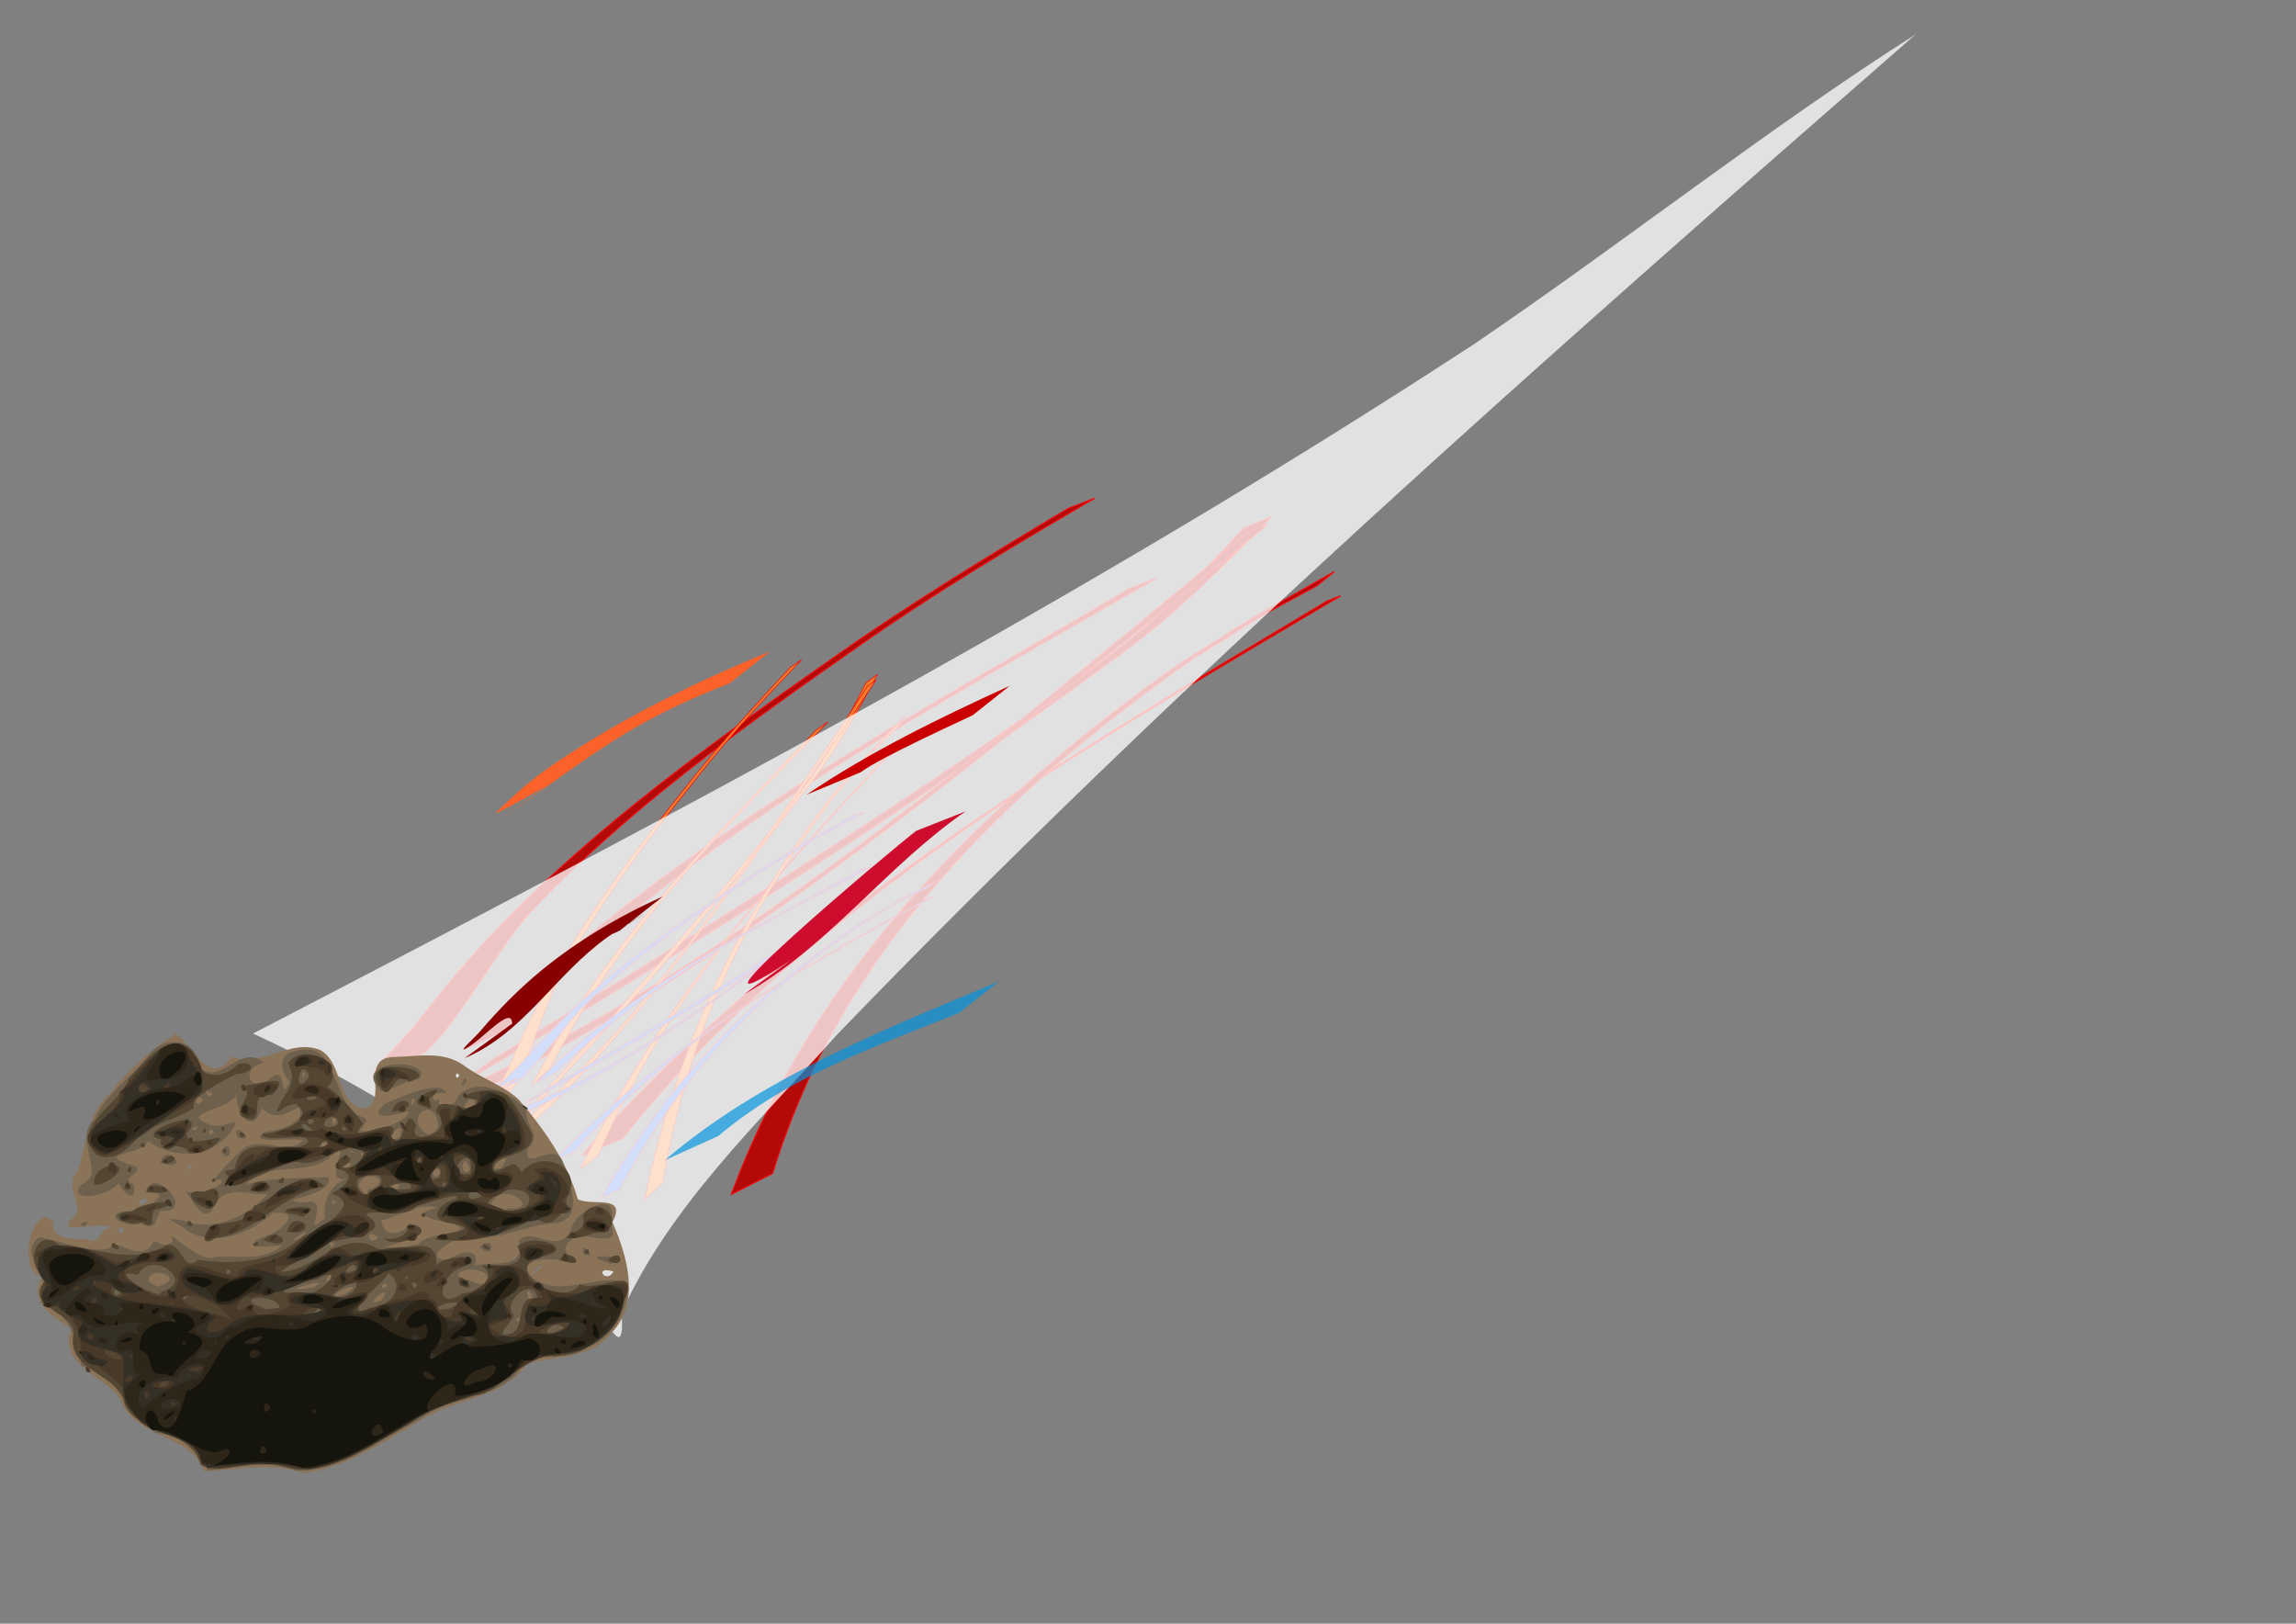 <?xml version="1.0" encoding="UTF-8" standalone="no"?>
<!-- Created with Inkscape (http://www.inkscape.org/) -->
<svg
   xmlns:dc="http://purl.org/dc/elements/1.1/"
   xmlns:cc="http://web.resource.org/cc/"
   xmlns:rdf="http://www.w3.org/1999/02/22-rdf-syntax-ns#"
   xmlns:svg="http://www.w3.org/2000/svg"
   xmlns="http://www.w3.org/2000/svg"
   xmlns:sodipodi="http://inkscape.sourceforge.net/DTD/sodipodi-0.dtd"
   xmlns:inkscape="http://www.inkscape.org/namespaces/inkscape"
   width="841.89pt"
   height="595.276pt"
   id="svg2"
   sodipodi:version="0.32"
   inkscape:version="0.43"
   version="1.0"
   sodipodi:docbase="/home/garoth/Desktop"
   sodipodi:docname="meteor2.svg">
  <rect width="100%" height="100%" fill="#808080" stroke="none"/>
  <defs
     id="defs4" />
  <sodipodi:namedview
     id="base"
     pagecolor="#ffffff"
     bordercolor="#666666"
     borderopacity="1.0"
     inkscape:pageopacity="0.0"
     inkscape:pageshadow="2"
     inkscape:zoom="1.0294392"
     inkscape:cx="526.18111"
     inkscape:cy="372.04725"
     inkscape:document-units="px"
     inkscape:current-layer="layer1"
     inkscape:window-width="1270"
     inkscape:window-height="939"
     inkscape:window-x="0"
     inkscape:window-y="26"
     showguides="true"
     inkscape:guide-bbox="true" />
  <g
     inkscape:label="MeteorBack"
     inkscape:groupmode="layer"
     id="layer1">
    <g
       id="g1344"
       inkscape:label="Layer 1"
       transform="matrix(0.882,0,0,0.882,70.408,29.799)"
       inkscape:export-filename="/home/garoth/Desktop/meteor2.png"
       inkscape:export-xdpi="9.7500286"
       inkscape:export-ydpi="9.7500286">
      <g
         transform="matrix(0.988,0,0,0.988,11.572,-62.289)"
         id="g10983">
        <g
           id="g3964"
           transform="translate(93.421,-152.496)">
          <path
             d="M 48.651,770.187 C 41.323,774.203 34.104,778.423 26.667,782.234 C 16.599,787.395 40.869,764.616 47.763,755.646 C 62.127,736.957 77.379,718.773 93.729,701.786 C 150.415,642.894 217.483,595.228 284.192,548.539 C 325.925,519.201 369.559,492.732 413.316,466.563 L 428.37,460.768 C 383.017,487.169 337.911,514.105 294.946,544.303 C 229.796,589.922 164.195,636.564 109.75,695.043 C 95.708,710.126 65.51,763.591 50.641,772.547 C 43.1,777.088 35.289,781.164 27.613,785.472 L 48.651,770.187 z "
             id="path1309"
             style="fill:#b40909;fill-opacity:1;fill-rule:nonzero;stroke:#f30909;stroke-width:0.642px;stroke-linecap:butt;stroke-linejoin:miter;stroke-opacity:1" />
          <path
             d="M 90.826,775.688 C 180.384,720.279 330.974,628.133 435.34,550.15 C 463.617,528.996 488.029,503.732 511.741,477.775 L 527.047,471.379 C 501.509,497.857 475.501,523.902 445.897,545.957 C 326.161,634.692 197.793,715.49 69.788,790.973 L 90.826,775.688 z "
             id="path1311"
             style="fill:#b40909;fill-opacity:1;fill-rule:nonzero;stroke:#f30909;stroke-width:0.642px;stroke-linecap:butt;stroke-linejoin:miter;stroke-opacity:1" />
          <path
             d="M 77.671,768.843 C 173.183,666.315 302.199,596.917 422.319,526.463 C 430.602,521.571 438.886,516.679 447.17,511.788 L 462.519,505.891 C 453.454,511.083 444.39,516.275 435.325,521.467 C 317.609,589.039 193.818,656.701 100.841,757.037 L 77.671,768.843 z "
             id="path1313"
             style="fill:#b40909;fill-opacity:1;fill-rule:nonzero;stroke:#f30909;stroke-width:0.642px;stroke-linecap:butt;stroke-linejoin:miter;stroke-opacity:1" />
          <path
             d="M 140.466,829.591 C 255.817,698.315 409.992,607.512 558.497,518.554 L 566.238,515.57 C 423.036,600.493 268.367,687.59 163.456,819.823 L 140.466,829.591 z "
             id="path1315"
             style="fill:#b40909;fill-opacity:1;fill-rule:nonzero;stroke:#f30909;stroke-width:0.642px;stroke-linecap:butt;stroke-linejoin:miter;stroke-opacity:1" />
          <path
             d="M 224.366,851.36 C 271.566,724.576 366.442,631.481 474.633,554.473 C 531.378,518.891 502.036,536.45 562.754,501.955 L 552.986,509.843 C 510.896,532.771 534.519,519.258 482.655,551.308 C 378.434,624.78 285.665,714.519 247.537,839.554 L 224.366,851.36 z "
             id="path1317"
             style="fill:#b40909;fill-opacity:1;fill-rule:nonzero;stroke:#f30909;stroke-width:0.642px;stroke-linecap:butt;stroke-linejoin:miter;stroke-opacity:1" />
          <path
             d="M 78.688,789.699 C 226.958,720.107 355.476,611.124 481.479,507.797 C 492.196,498.597 502.913,489.397 513.63,480.196 L 524.963,475.612 C 513.658,485.057 502.354,494.502 491.05,503.947 C 354.664,613.909 217.489,729.66 58.447,805.424 L 78.688,789.699 z "
             id="path1319"
             style="fill:#b40909;fill-opacity:1;fill-rule:nonzero;stroke:#f30909;stroke-width:0.642px;stroke-linecap:butt;stroke-linejoin:miter;stroke-opacity:1" />
          <path
             d="M 99.984,791.084 C 96.821,794.196 93.705,797.467 90.495,800.42 C 86.149,804.419 96.625,786.768 99.601,779.817 C 105.801,765.334 112.384,751.242 119.442,738.079 C 143.91,692.442 172.858,655.505 201.653,619.324 C 219.666,596.589 238.501,576.078 257.387,555.799 L 263.885,551.308 C 244.309,571.767 224.84,592.64 206.295,616.041 C 178.174,651.392 149.858,687.537 126.357,732.854 C 120.296,744.542 107.261,785.973 100.843,792.913 C 97.589,796.433 94.217,799.591 90.903,802.929 L 99.984,791.084 z "
             id="path2194"
             style="fill:#f57e29;fill-opacity:1;fill-rule:nonzero;stroke:#f30909;stroke-width:0.371px;stroke-linecap:butt;stroke-linejoin:miter;stroke-opacity:1" />
          <path
             d="M 118.189,795.347 C 156.845,752.41 221.846,681.004 266.894,620.573 C 279.099,604.18 289.637,584.602 299.872,564.487 L 306.478,559.531 C 295.455,580.05 284.229,600.232 271.451,617.323 C 219.768,686.086 164.36,748.699 109.108,807.192 L 118.189,795.347 z "
             id="path2196"
             style="fill:#f57e29;fill-opacity:1;fill-rule:nonzero;stroke:#f30909;stroke-width:0.371px;stroke-linecap:butt;stroke-linejoin:miter;stroke-opacity:1" />
          <path
             d="M 112.51,790.043 C 153.737,710.592 209.425,656.813 261.273,602.217 C 264.849,598.426 268.425,594.635 272,590.845 L 278.626,586.275 C 274.713,590.298 270.8,594.322 266.887,598.345 C 216.077,650.709 162.644,703.141 122.512,780.895 L 112.51,790.043 z "
             id="path2198"
             style="fill:#f57e29;fill-opacity:1;fill-rule:nonzero;stroke:#f30909;stroke-width:0.371px;stroke-linecap:butt;stroke-linejoin:miter;stroke-opacity:1" />
          <path
             d="M 139.615,837.118 C 189.405,735.389 255.953,665.024 320.053,596.088 L 323.395,593.776 C 261.583,659.585 194.822,727.078 149.539,829.549 L 139.615,837.118 z "
             id="path2200"
             style="fill:#f57e29;fill-opacity:1;fill-rule:nonzero;stroke:#f30909;stroke-width:0.371px;stroke-linecap:butt;stroke-linejoin:miter;stroke-opacity:1" />
          <path
             d="M 175.83,853.987 C 196.203,755.739 237.155,683.598 283.854,623.922 C 308.347,596.349 295.683,609.956 321.89,583.225 L 317.674,589.337 C 299.507,607.105 309.703,596.634 287.317,621.47 C 242.331,678.405 202.288,747.946 185.831,844.838 L 175.83,853.987 z "
             id="path2202"
             style="fill:#f57e29;fill-opacity:1;fill-rule:nonzero;stroke:#f30909;stroke-width:0.371px;stroke-linecap:butt;stroke-linejoin:miter;stroke-opacity:1" />
          <path
             d="M 112.95,806.205 C 176.948,752.276 232.422,667.822 286.809,587.752 C 291.435,580.623 296.061,573.493 300.687,566.364 L 305.579,562.811 C 300.699,570.13 295.82,577.45 290.94,584.769 C 232.071,669.981 172.861,759.68 104.213,818.39 L 112.95,806.205 z "
             id="path2204"
             style="fill:#f57e29;fill-opacity:1;fill-rule:nonzero;stroke:#f30909;stroke-width:0.371px;stroke-linecap:butt;stroke-linejoin:miter;stroke-opacity:1" />
          <path
             d="M 104.724,785.866 C 101.348,787.553 97.97,789.376 94.595,790.928 C 90.025,793.029 103.041,781.68 107.222,776.937 C 115.933,767.055 124.861,757.571 133.947,748.928 C 165.449,718.963 198.462,696.889 231.158,675.372 C 251.639,661.831 272.238,650.231 292.823,638.825 L 299.285,636.851 C 278.088,648.234 256.876,659.967 235.793,673.903 C 203.856,694.93 171.562,716.534 140.935,746.478 C 133.036,754.201 111.981,783.591 104.973,787.505 C 101.42,789.49 97.86,791.163 94.304,792.993 L 104.724,785.866 z "
             id="path3079"
             style="fill:#4571ee;fill-opacity:1;fill-rule:nonzero;stroke:#f30909;stroke-width:0.311px;stroke-linecap:butt;stroke-linejoin:miter;stroke-opacity:1" />
          <path
             d="M 118.622,793.546 C 161.111,769.078 232.358,728.557 284.468,691.892 C 298.591,681.942 312.138,669.097 325.571,655.759 L 332.238,653.446 C 318.057,666.913 303.792,680.068 289.024,690.428 C 229.382,732.049 168.214,767.957 108.202,800.673 L 118.622,793.546 z "
             id="path3081"
             style="fill:#4571ee;fill-opacity:1;fill-rule:nonzero;stroke:#f30909;stroke-width:0.311px;stroke-linecap:butt;stroke-linejoin:miter;stroke-opacity:1" />
          <path
             d="M 115.279,788.033 C 168.995,735.54 228.189,706.626 284.43,676.156 C 288.315,674.035 292.2,671.914 296.085,669.792 L 302.671,667.786 C 298.451,670.01 294.231,672.233 290.011,674.457 C 235.179,703.423 178.175,731.818 125.783,783.24 L 115.279,788.033 z "
             id="path3083"
             style="fill:#4571ee;fill-opacity:1;fill-rule:nonzero;stroke:#f30909;stroke-width:0.311px;stroke-linecap:butt;stroke-linejoin:miter;stroke-opacity:1" />
          <path
             d="M 125.805,831.411 C 192.12,763.485 264.379,724.149 334.27,685.351 L 337.594,684.333 C 270.364,721.224 198.647,758.256 135.851,827.838 L 125.805,831.411 z "
             id="path3085"
             style="fill:#4571ee;fill-opacity:1;fill-rule:nonzero;stroke:#f30909;stroke-width:0.311px;stroke-linecap:butt;stroke-linejoin:miter;stroke-opacity:1" />
          <path
             d="M 151.359,853.268 C 192.627,781.064 244.293,734.239 297.571,698.559 C 324.584,682.767 310.779,690.423 338.991,675.7 L 334,679.49 C 314.633,689.098 325.627,683.314 301.029,697.46 C 249.844,731.399 199.574,776.402 161.862,848.475 L 151.359,853.268 z "
             id="path3087"
             style="fill:#4571ee;fill-opacity:1;fill-rule:nonzero;stroke:#f30909;stroke-width:0.311px;stroke-linecap:butt;stroke-linejoin:miter;stroke-opacity:1" />
          <path
             d="M 111.606,800.813 C 177.667,773.762 244.341,720.738 309.028,670.894 C 314.61,666.404 320.191,661.915 325.773,657.425 L 330.68,655.804 C 324.843,660.382 319.006,664.96 313.168,669.539 C 243.514,722.348 172.46,778.595 101.383,808.289 L 111.606,800.813 z "
             id="path3089"
             style="fill:#4571ee;fill-opacity:1;fill-rule:nonzero;stroke:#f30909;stroke-width:0.311px;stroke-linecap:butt;stroke-linejoin:miter;stroke-opacity:1" />
        </g>
        <path
           style="fill:#ffffff;fill-opacity:0.763;fill-rule:evenodd;stroke:none;stroke-width:1px;stroke-linecap:butt;stroke-linejoin:miter;stroke-opacity:1"
           d="M 49.458,608.612 C 282.268,487.744 515.033,365.362 734.777,221.69 C 817.939,165.212 898.634,101.363 982.296,48.084 C 774.964,229.09 567.942,411.265 376.799,609.551 C 333.363,658.384 283.587,704.789 256.225,765.1 C 259.285,808.889 235.441,735.148 217.412,725.888 C 172.801,672.417 111.675,637.598 49.458,608.612 z "
           id="path4857" />
        <path
           style="fill:#890000;fill-opacity:1;fill-rule:nonzero;stroke:none;stroke-width:1px;stroke-linecap:butt;stroke-linejoin:miter;stroke-opacity:1"
           id="path6608"
           d="M 194.85,603.042 C 194.627,592.065 177.43,612.914 168.422,617.266 C 164.528,619.148 174.022,610.672 176.831,607.382 C 187.31,595.113 198.609,583.602 211.089,573.345 C 231.485,556.582 255.348,542.39 279.304,531.774 L 255.151,550.92 C 241.923,556.856 249.761,553.63 267.166,542.749 C 273.514,538.78 254.229,550.33 248.141,554.688 C 218.724,575.743 201.552,608.26 168.173,622.424 L 194.85,603.042 z " />
        <path
           style="fill:#ce0d2e;fill-opacity:1;fill-rule:nonzero;stroke:none;stroke-width:1px;stroke-linecap:butt;stroke-linejoin:miter;stroke-opacity:1"
           id="path6610"
           d="M 351.468,567.322 C 272.136,619.445 410.926,502.685 421.583,494.887 L 449.312,483.944 C 404.282,514.983 372.256,560.147 324.791,586.704 L 351.468,567.322 z " />
        <path
           style="fill:#ca0000;fill-opacity:1;fill-rule:nonzero;stroke:none;stroke-width:1px;stroke-linecap:butt;stroke-linejoin:miter;stroke-opacity:1"
           id="path6612"
           d="M 360.001,474.621 C 395.676,450.445 434.866,431.429 474.021,413.54 L 453.218,430.069 C 404.59,452.579 394.825,458.832 390.445,462.01 L 360.001,474.621 z " />
        <path
           style="fill:#0094de;fill-opacity:0.688;fill-rule:nonzero;stroke:none;stroke-width:1px;stroke-linecap:butt;stroke-linejoin:miter;stroke-opacity:1"
           id="path6614"
           d="M 280.548,679.636 C 333.832,633.831 403.424,606.319 468.001,579.365 L 445.483,597.091 C 386.968,620.118 347.176,635.229 310.532,666.071 L 280.548,679.636 z " />
        <path
           style="fill:#fa6229;fill-opacity:1;fill-rule:nonzero;stroke:none;stroke-width:1px;stroke-linecap:butt;stroke-linejoin:miter;stroke-opacity:1"
           id="path6616"
           d="M 214.084,469.78 C 204.923,474.788 195.97,480.195 186.603,484.805 C 183.382,486.39 191.361,479.418 193.957,476.94 C 203.612,467.725 214.469,459.785 225.636,452.52 C 261.617,429.112 300.069,410.398 339.695,394.177 L 316.858,412.137 C 260.382,434.236 242.609,450.401 187.407,489.161 L 214.084,469.78 z " />
      </g>
    </g>
    <g
       id="g1615"
       transform="matrix(0.897,0,0,0.897,-158.847,342.869)"
       inkscape:export-filename="/home/garoth/Desktop/meteor2.png"
       inkscape:export-xdpi="9.7500286"
       inkscape:export-ydpi="9.7500286">
      <path
         style="fill:#8b7358"
         d="M 288.506,419.623 C 280.511,398.678 249.761,401.535 242.423,379.8 C 233.972,367.362 208.344,361.726 216.134,341.458 C 206.204,336.3 191.888,326.52 200.031,313.651 C 185.212,310.437 195.289,271.335 206.356,283.795 C 203.001,293.13 219.918,293.699 223.872,292.65 C 232.966,297.975 230.112,285.636 238.582,287.162 C 232.832,282.008 205.601,292.408 216.936,281.295 C 224.409,276.736 211.104,264.107 219.325,256.269 C 224.307,240.737 224.383,224.878 237.534,212.963 C 247.469,200.479 259.372,189.451 273.069,181.206 C 282.321,187.503 291.439,211.208 303.298,193.58 C 319.584,199.999 335.102,183.414 351.443,189.911 C 364.449,196.578 360.47,221.087 376.124,221.843 C 389.154,217.341 372.425,194.136 392.15,193.733 C 404.781,193.526 418.568,190.23 429.878,198.343 C 439.357,205.497 451.481,209.083 459.917,217.079 C 473.582,232.962 486.257,250.971 491.965,271.202 C 499.074,275.429 519.341,268.046 510.887,283.792 C 518.969,302.252 526.385,327.415 510.531,343.968 C 499.177,358.546 480.188,356.642 464.219,360.85 C 450.807,381.139 423.334,379.363 404.942,392.746 C 385.162,404.063 365.532,417.737 342.337,420.566 C 324.915,414.288 306.385,418.844 288.506,419.623 z M 511.476,310.734 C 500.186,307.013 507.307,318.03 511.476,310.734 z M 470.615,309.717 C 478.565,300.984 459.833,317.038 470.615,309.717 z M 458.476,303.318 C 455.98,300.832 456.062,308.138 458.476,303.318 z M 244.476,287.818 C 239.433,282.765 242.49,293.792 244.476,287.818 z M 256.726,272.891 C 257.73,266.337 247.438,278.124 256.726,272.891 z M 281.476,253.877 C 279.068,249.996 278.857,257.823 281.476,253.877 z M 427.476,203.877 C 425.068,199.996 424.857,207.823 427.476,203.877 z "
         id="path1587" />
      <path
         style="fill:#6d604d"
         d="M 290.774,419.152 C 283.607,408.099 275.67,399.534 262.01,398.672 C 245.806,389.489 241.547,365.586 221.476,362.182 C 219.966,347.468 212.49,330.416 198.934,327.782 C 208.104,314.313 184.953,301.045 198.756,291.944 C 211.099,294.442 227.161,300.764 237.013,298.055 C 239.694,290.643 252.757,306.688 259.772,296.061 C 262.331,290.349 264.389,300.434 271.513,294.024 C 264.983,283.801 285.706,307.063 294.139,302.74 C 305.063,301.742 322.241,305.531 330.7,296.363 C 322.992,297.305 305.125,298.61 321.929,291.338 C 330.597,288.852 342.809,277.433 325.721,278.679 C 312.938,290.839 292.024,298.115 277.281,287.039 C 269.89,281.835 264.377,280.876 276.89,282.924 C 294.554,289.639 312.715,279.624 322.853,268.615 C 310.676,268.934 298.775,262.14 292.299,277.632 C 286.656,283.832 280.92,269.273 277.441,266.209 C 282.589,270.789 302.881,263.18 296.846,260.269 C 287.269,265.711 304.885,248.099 308.595,244.664 C 318.15,235.706 333.723,248.378 342.32,239.187 C 337.426,237.192 310.941,242.092 321.338,234.565 C 328.156,234.017 344.796,229.924 339.921,221.123 C 332.082,225.186 326.905,228.447 319.968,221.757 C 313.669,238.357 304.957,221.821 306.032,213.688 C 304.242,222.557 273.28,223.907 291.05,230.491 C 298.212,234.27 311.637,223.096 302.245,235.271 C 291.572,249.251 270.052,249.333 257.891,239.548 C 254.945,247.127 229.409,245.954 246.888,252.123 C 261.179,255.272 240.265,259.177 249.958,263.37 C 252.567,278.393 236.578,259.816 242.992,259.842 C 241.106,269.434 212.258,274.189 221.23,263.33 C 235.993,257.945 216.383,238.629 228.405,227.966 C 234.652,214.327 247.429,205.873 256.715,194.581 C 265.721,181.157 284.194,182.734 286.199,199.764 C 296.932,209.774 309.105,185.521 320.688,197.024 C 307.846,199.286 312.692,214.449 323.904,205.958 C 334.756,195.986 328.507,220.73 334.982,207.256 C 331.32,203.73 326.849,192.212 338.238,190.498 C 361.004,184.02 357.888,215.376 371.081,225.146 C 379.063,227.767 377.536,227.658 373.236,233.849 C 379.728,236.233 402.786,227.426 399.316,223.306 C 392.89,225.309 376.486,229.442 386.582,219.347 C 395.808,215.352 417.752,205.619 420.358,213.436 C 402.397,211.934 422.996,228.181 426.719,215.094 C 437.182,203.513 456.496,213.891 463.74,222.47 C 463.182,231.965 473.189,235.743 464.805,243.688 C 461.556,258.315 480.293,237.354 484.212,252.186 C 487.548,262.293 496.081,282.06 479.693,284.42 C 464.794,284.832 452.302,292.83 436.901,292.174 C 428.543,288.567 404.402,303.857 420.81,304.279 C 425.992,301.328 438.862,295.544 435.908,307.279 C 446.461,305.16 463.869,309.739 459.793,293.654 C 467.796,285.877 481.659,302.74 488.395,287.616 C 491.308,276.175 515.316,265.537 509.951,284.14 C 516.759,303.269 489.925,281.977 485.043,298.313 C 486.691,304.607 497.721,305.034 484.827,305.422 C 477.554,301.968 455.607,304.414 467.779,314.419 C 483.644,325.678 506.351,310.269 519.347,317.386 C 519.369,331.211 511.118,347.351 497.362,351.869 C 486.169,361.779 466.076,350.959 458.38,366.661 C 444.034,380.856 421.203,378.617 405.844,391.312 C 384.181,402.034 363.97,419.548 338.532,419.271 C 323.178,413.004 306.547,417.533 290.774,419.152 z M 460.476,336.318 C 457.98,333.832 458.062,341.138 460.476,336.318 z M 385.388,326.127 C 392.769,314.123 371.368,332.498 385.388,326.127 z M 467.506,323.933 C 462.038,315.352 465.162,331.033 467.506,323.933 z M 365.103,322.96 C 377.72,315.24 358.144,321.101 360.13,324.154 L 362.034,323.8 L 365.103,322.96 L 365.103,322.96 z M 348.226,319.182 C 360.311,312.203 324.703,323.225 344.93,319.644 C 346.029,319.49 347.127,319.336 348.226,319.182 z M 262.976,318.877 C 280.267,314.156 257.615,306.204 257.943,315.968 L 259.793,317.349 L 262.976,318.877 L 262.976,318.877 z M 388.017,318.811 C 387.446,313.147 382.308,322.592 388.017,318.811 z M 443.906,315.848 C 442.638,304.607 414.701,311.317 433.025,315.541 C 436.93,317.089 439.799,318.874 443.906,315.848 z M 358.345,314.535 C 358.748,307.642 350.756,319.919 358.345,314.535 z M 405.442,295.723 C 408.837,288.844 440.191,290.406 422.571,284.089 C 415.608,283.494 398.957,279.15 415.307,276.039 C 405.526,272.086 392.183,282.308 384.964,282.59 C 385.966,294.889 399.668,288.454 400.308,284.442 C 421.609,288.981 382.581,298.14 387.319,297.436 C 393.405,297.714 399.486,296.919 405.442,295.723 z M 359.476,295.877 C 356.437,291.791 355.825,300.379 359.476,295.877 z M 341.389,292.127 C 350.978,283.523 328.539,297.888 341.389,292.127 z M 383.231,292.127 C 375.708,285.595 377.358,298.43 383.231,292.127 z M 354.226,281.519 C 352.771,272.191 357.888,261.505 367.768,259.764 C 349.071,264.98 372.531,234.733 356.99,248.436 C 343.879,259.306 323.302,249.706 311.338,263.139 C 325.429,259.319 344.172,259.818 356.043,259.15 C 359.886,270.328 321.885,271.612 343.122,273.097 C 359.036,268.696 340.007,294.609 354.226,281.519 L 354.226,281.519 z M 380.226,278.188 C 373.84,276.267 376.759,280.042 380.226,278.188 L 380.226,278.188 z M 453.557,276.28 C 473.945,277.577 451.479,260.82 445.642,272.394 C 442.658,275.658 452.108,279.647 453.557,276.28 z M 365.476,273.877 C 363.068,269.996 362.857,277.823 365.476,273.877 z M 359.976,272.877 C 358.347,269.306 356.719,276.385 359.976,272.877 z M 377.695,266.22 C 393.729,260.395 373.449,253.756 372.796,264.115 C 373.017,265.59 377.768,271.933 377.695,266.22 z M 393.894,266.27 C 398.638,257.733 382.386,268.257 393.894,266.27 z M 417.288,256.616 C 411.624,248.951 411.913,264.563 417.288,256.616 z M 433.287,255.18 C 429.185,241.833 426.63,261.695 433.287,255.18 z M 450.254,254.321 C 460.084,240.283 438.164,257.239 450.254,254.321 L 450.254,254.321 z M 368.476,252.308 C 363.204,246.564 362.974,259.052 368.476,252.308 z M 376.976,246.877 C 373.499,242.908 372.364,250.52 376.976,246.877 z M 369.664,245.194 C 363.674,243.489 371.043,247.276 369.664,245.194 z M 355.726,241.377 C 351.099,237.045 350.958,247.234 355.726,241.377 z M 394.912,237.548 C 399.212,223.327 383.088,243.302 394.912,237.548 z M 415.755,230.299 C 413.726,214.689 397.487,226.168 408.476,234.802 C 410.645,237.992 416.777,233.354 415.755,230.299 z M 293.476,234.936 C 291.753,229.568 288.893,239.333 293.476,234.936 z M 283.889,233.273 C 287.243,228.59 277.344,235.269 283.889,233.273 z M 360.476,228.318 C 356.669,223.115 358.475,235.059 360.476,228.318 z M 435.982,219.871 C 435.714,209.534 423.381,227.411 435.982,219.871 z M 403.322,217.429 C 400.884,212.377 400.069,225.017 403.322,217.429 z M 287.826,217.409 C 284.437,211.132 281.289,223.739 287.826,217.409 z M 292.976,213.877 C 286.42,208.981 290.376,218.428 292.976,213.877 z M 343.476,203.377 C 341.339,198.693 341.707,208.061 343.476,203.377 z M 507.511,305.42 C 488.358,299.823 529.702,302.891 509.493,306.455 C 508.833,306.11 508.172,305.765 507.511,305.42 z M 495.143,301.211 C 493.143,292.293 504.061,305.114 495.143,301.211 z M 438.476,297.377 C 447.171,289.378 447.171,305.376 438.476,297.377 z M 220.976,284.877 C 227.532,279.981 223.577,289.428 220.976,284.877 z M 253.976,284.413 C 246.296,287.697 231.218,279.323 246.431,277.648 C 254.106,279.371 275.017,266.155 256.184,267.771 C 260.608,251.178 285.199,279.539 264.536,277.498 C 261.56,282.497 262.371,289.207 253.976,284.413 z M 264.586,251.51 C 267.125,239.566 280.755,255.09 267.601,252.33 L 264.586,251.51 L 264.586,251.51 z M 297.476,245.377 C 303.782,235.416 304.254,254.789 297.476,245.377 z M 306.676,237.677 C 302.37,226.757 318.624,241.326 306.676,237.677 L 306.676,237.677 z M 414.476,217.877 C 416.884,213.996 417.096,221.823 414.476,217.877 z M 384.476,212.003 C 366.673,194.01 415.179,194.334 405.322,205.9 C 398.867,205.537 386.981,214.36 384.476,212.003 z M 428.492,209.342 C 431.209,201.125 433.051,208.556 428.492,209.342 z "
         id="path1585" />
      <path
         style="fill:#534733"
         d="M 286.399,415.954 C 281.455,396.061 253.545,400.41 245.019,383.184 C 242.918,365.86 212.626,365.826 217.243,344.318 C 218.069,332.652 188.256,330.146 202.534,314.657 C 189.361,307.787 196.851,284.492 210.451,297.103 C 229.587,296.87 250.268,308.06 268.056,296.163 C 277.299,295.225 276.499,312.06 285.062,304.237 C 304.408,307.246 327.164,305.653 341.978,291.652 C 351.616,287.647 375.8,273.752 357.661,268.198 C 367.114,263.717 371.698,256.849 360.441,254.384 C 360.328,244.045 375.627,247.963 363.026,253.958 C 373.651,256.191 382.351,239.992 366.092,243.203 C 356.018,246.488 348.745,254.055 338.253,250.648 C 327.313,252.479 304.571,267.998 300.387,261.553 C 304.776,257.144 293.549,256.511 304.885,254.916 C 308.899,233.114 331.385,248.538 344.363,240.949 C 348.88,233.147 322.113,241.612 319.679,235.918 C 327.712,235.311 350.821,228.588 338.464,219.449 C 331.54,218.897 323.83,230.396 330.675,217.387 C 335.952,209.824 338.204,205.035 334.074,196.974 C 345.405,183.712 366.171,201.452 355.484,210.067 C 362.8,214.336 373.553,228.033 375.115,230.195 C 360.874,245.334 402.416,219.798 388.791,239.236 C 399.925,245.185 396.315,217.289 403.991,231.11 C 397.394,243.472 427.135,235.361 414.689,223.675 C 416.832,211.655 436.149,229.84 437.333,217.077 C 418.31,215.483 449.425,206.953 454.782,216.119 C 460.068,223.14 463.263,228.955 467.23,235.93 C 467.429,250.343 443.848,245.326 446.206,256.063 C 455.083,254.565 456.659,247.936 461.329,256.596 C 471.164,244.117 493.816,252.164 487.273,268.538 C 481.258,275.848 494.764,277.85 482.82,279.248 C 477.121,285.693 475.062,285.176 469.138,281.632 C 453.376,289.492 437.337,295.487 419.622,293.554 C 401.695,289.778 446.416,289.687 423.77,284.489 C 409.843,283.247 415.446,273.354 425.566,271.333 C 429.783,265.871 408.764,274.401 404.236,274.819 C 398.205,283.101 378.308,275.731 376.804,279.894 C 392.815,289.995 363.384,293.114 355.395,294.641 C 349.178,302.784 335.987,305.076 330.389,310.793 C 348.175,310.567 360.989,289.172 379.888,296.541 C 390.463,305.295 415.909,285.844 414.831,307.237 C 419.895,301.529 445.407,300.368 428.763,308.501 C 416.508,311.662 413.106,333.785 429.278,322.387 C 436.878,323.075 449.434,313.318 439.373,307.336 C 449.187,307.857 465.947,308.563 459.041,297.074 C 466.63,288.853 493.588,298.252 472.162,302.635 C 448.709,308.575 484.469,332.009 493.09,317.449 C 502.018,322.839 527.578,305.442 516.831,326.347 C 515.07,345.277 493.098,358.101 475.512,356.745 C 459.129,355.801 452.252,376.9 435.206,378.361 C 421.523,382.651 407.448,386.932 396.128,396.055 C 375.609,407.034 353.059,424.994 328.467,416.022 C 314.643,410.186 299.906,423.105 286.399,415.954 z M 455.838,344.377 C 464.486,340.789 457.027,322.952 469.988,325.655 C 468.697,311.7 449.659,327.502 457.227,334.561 C 456.393,337.688 444.949,348.117 455.838,344.377 z M 484.294,341.489 C 478.382,335.011 468.962,348.784 481.903,342.676 C 482.7,342.28 483.497,341.884 484.294,341.489 z M 298.456,332.353 L 296.866,331.98 L 298.456,332.353 L 298.456,332.353 z M 351.035,332.348 C 354.279,326.349 342.706,337.666 351.035,332.348 z M 379.208,330.372 C 389.078,330.814 399.227,318.484 388.589,311.425 C 385.982,318.175 368.406,327.778 373.259,332.615 C 375.323,332.097 377.273,331.236 379.208,330.372 z M 329.433,330.576 C 329.174,322.637 302.783,323.808 319.477,330.241 C 322.426,332.021 326.165,330.357 329.433,330.576 z M 422.24,330.95 C 435.045,324.715 412.527,328.296 416.435,331.327 C 418.379,331.39 420.313,331.169 422.24,330.95 z M 264.901,321.712 C 285.003,316.34 259.465,297.999 252.276,312.604 C 232.347,307.432 265.594,328.186 264.901,321.712 z M 279.906,323.764 C 273.177,319.236 276.372,329.376 279.906,323.764 z M 369.462,321.79 C 379.945,307.154 343.301,329.968 365.389,324.026 C 366.747,323.281 368.104,322.535 369.462,321.79 z M 242.476,322.846 C 238.992,316.2 237.383,326.712 242.476,322.846 z M 339.483,321.874 C 349.419,328.109 368.763,304.748 349.39,315.075 C 342.225,315.533 319.996,323.992 339.483,321.874 L 339.483,321.874 z M 404.476,317.818 C 399.433,312.765 402.49,323.792 404.476,317.818 z M 399.476,313.818 C 397.599,311.502 397.39,317.506 399.476,313.818 z M 302.976,310.877 C 300.552,306.805 298.597,314.598 302.976,310.877 z M 371.226,309.6 C 371.224,301.688 358.856,315.664 371.226,309.6 L 371.226,309.6 z M 453.562,277.274 C 464.83,281.221 471.902,266.814 457.875,266.089 C 450.699,264.187 431.027,278.223 453.562,277.274 z M 439.726,269.377 C 431.032,261.911 429.287,275.649 439.726,269.377 z M 378.476,267.029 C 389.977,263.43 384.869,253.658 375,259.326 C 366.625,260.537 375.907,272.989 378.476,267.029 z M 400.452,265.838 C 406.194,258.207 376.151,265.56 396.189,265.972 C 397.61,265.927 399.031,265.883 400.452,265.838 z M 420.247,263.065 C 417.578,258.99 417.475,268.103 420.247,263.065 L 420.247,263.065 z M 416.809,259.298 C 419.694,245.355 404.574,264.682 416.809,259.298 z M 433.465,257.39 C 436.81,236.362 415.495,260.148 433.465,257.39 z M 406.476,249.877 C 404.068,245.996 403.857,253.823 406.476,249.877 z M 355.875,242.575 C 356.31,233.702 345.176,247.501 355.875,242.575 z M 347.476,233.992 C 340.5,225.512 338.741,234.418 347.476,233.992 z M 365.976,232.877 C 361.56,228.785 364.333,236.789 365.976,232.877 L 365.976,232.877 z M 361.441,229.943 C 359.504,219.766 345.756,235.358 360.177,231.259 C 360.599,230.82 361.02,230.382 361.441,229.943 z M 348.476,228.877 C 343.603,223.945 343.603,233.81 348.476,228.877 z M 350.111,216.096 C 342.428,211.367 341.988,220.335 350.111,216.096 z M 345.688,204.127 C 340.269,191.027 336.058,218.588 345.688,204.127 L 345.688,204.127 z M 427.337,317.948 C 425.324,306.584 440.974,324.809 427.337,317.948 L 427.337,317.948 z M 482.127,304.409 C 486.354,295.94 498.336,309.224 485.266,305.308 L 482.127,304.409 L 482.127,304.409 z M 508.476,304.486 C 516.71,296.2 518.095,310.76 508.476,304.486 z M 495.476,299.877 C 498.843,295.687 498.843,304.068 495.476,299.877 z M 237.98,297.504 C 236.87,290.591 247.078,301.869 237.98,297.504 z M 441.043,297.98 C 437.881,291.564 449.488,301.697 441.043,297.98 z M 314.976,295.877 C 320.082,291.544 317.039,299.632 314.976,295.877 L 314.976,295.877 z M 288.527,293.438 C 288.945,278.786 313.153,289.211 315.374,274.919 C 327.678,271.558 341.634,251.432 353.933,264.416 C 331.344,267.276 317.36,289.618 294.721,292.452 C 292.954,293.251 290.323,295.471 288.527,293.438 z M 320.686,293.749 C 328.141,284.745 338.633,298.38 324.094,294.713 L 320.686,293.749 L 320.686,293.749 z M 386.742,292.627 C 394.559,294.377 401.094,288.37 399.965,284.995 C 419.586,287.89 391.81,299.359 386.742,292.627 z M 485.799,292.277 C 492.055,288.069 496.549,287.101 494.818,280.396 C 502.193,266.686 518.803,284.174 506.243,288.872 C 499.343,289.161 492.755,293.849 485.799,292.277 z M 333.476,288.988 C 335.363,277.322 351.4,286.269 339.192,289.415 L 336.641,289.435 L 333.476,288.988 L 333.476,288.988 z M 278.935,284.811 C 280.048,279.155 284.713,289.468 278.935,284.811 z M 254.476,283.745 C 245.714,286.943 233.25,278.318 249.213,277.874 C 254.137,272.406 282.477,270.469 263.476,276.633 C 256.426,276.381 264.348,289.943 254.476,283.745 z M 338.956,279.844 C 317.433,276.915 358.455,271.708 343.108,280.001 C 341.69,281.837 340.331,280.284 338.956,279.844 z M 406.476,279.877 C 409.843,275.687 409.843,284.068 406.476,279.877 z M 288.999,275.915 C 281.045,273.601 276.457,264.917 288.689,267.317 C 300.867,259.643 295.984,280.144 288.999,275.915 z M 313.476,266.475 C 316.248,255.73 331.838,265.634 319.343,267.36 L 316.716,267.165 L 313.476,266.475 L 313.476,266.475 z M 257.116,267.184 C 258.425,258.876 276.489,268.387 262.809,267.75 C 260.863,267.993 259,267.501 257.116,267.184 z M 244.856,265.425 C 245.589,256.305 251.935,269.129 244.856,265.425 z M 228.476,263.107 C 226.619,250.573 253.083,249.195 236.918,260.742 C 234.263,261.765 231.522,264.385 228.476,263.107 z M 328.694,261.723 C 333.849,255.255 331.932,265.761 328.694,261.723 L 328.694,261.723 z M 292.476,261.436 C 294.89,256.617 294.972,263.923 292.476,261.436 z M 246.476,255.461 C 249.604,249.668 249.307,259.848 246.476,255.461 z M 265.019,250.947 C 273.363,242.447 275.67,254.04 265.019,250.947 z M 229.854,247.192 C 214.682,231.944 242.816,219.34 247.426,205.521 C 255.682,196.773 270.074,177.623 282.102,190.858 C 284.269,205.668 297.387,207.002 307.066,197.559 C 317.179,195.412 315.431,203.238 305.97,203.004 C 298.42,206.607 278.803,216.95 283.007,221.322 C 273.839,227.939 257.49,230.155 248.977,241.18 C 244.174,246.268 236.901,250.533 229.854,247.192 z M 280.227,246.188 C 276.576,238.642 261.83,245.711 264.891,238.641 C 247.3,235.358 293.776,218.914 278.57,235.55 C 280.611,246.884 306.974,230.141 292.879,242.705 C 289.166,245.013 284.698,246.957 280.227,246.188 z M 298.476,244.877 C 300.884,240.996 301.096,248.823 298.476,244.877 z M 253.476,241.877 C 256.843,237.687 256.843,246.068 253.476,241.877 z M 308.116,237.184 C 305.766,231.34 315.048,238.373 308.116,237.184 z M 287.476,234.436 C 289.89,229.617 289.972,236.923 287.476,234.436 z M 297.476,232.877 C 299.884,228.996 300.096,236.823 297.476,232.877 z M 311.976,227.445 C 299.328,224.817 320.651,211.552 307.183,209.75 C 314.397,210.176 339.045,200.167 325.164,214.715 C 310.929,211.164 322.824,230.214 311.976,227.445 z M 390.855,223.682 C 393.068,212.656 407.842,219.851 394.212,222.949 L 390.855,223.682 L 390.855,223.682 z M 463.143,222.211 C 457.78,216.694 468.808,223.265 463.143,222.211 z M 408.926,220.796 C 392.819,218.134 427.597,204.387 410.476,216.826 C 412.186,218.545 413.609,224.386 408.926,220.796 z M 384.927,211.035 C 368.865,191.161 422.263,200.739 399.962,207.356 C 390.773,199.891 391.058,218.619 384.927,211.035 z "
         id="path1583" />
      <path
         style="fill:#493929"
         d="M 287.303,416.014 C 285.446,393.951 250.423,405.17 247.956,381.282 C 243.869,368.02 222.187,360.038 220.818,351.545 C 221.812,339.386 211.35,327.911 200.511,328.002 C 201.967,318.609 203.153,307.209 196.169,301.646 C 208.776,290.548 228.691,299.631 240.532,306.074 C 250.056,305.451 270.181,291.183 272.813,303.205 C 265.08,307.472 240.437,303.274 245.539,314.504 C 255.325,319.71 266.76,332.622 274.216,316.818 C 274.042,297.606 296.646,313.828 306.829,313.555 C 307.311,304.024 327.407,308.469 334.381,299.023 C 345.641,292.633 355.009,280.189 368.75,280.059 C 382.839,278.804 380.647,296.334 367.907,291.113 C 352.905,291.205 341.747,309.785 327.143,307.396 C 326.282,319.613 351.743,308.696 355.604,300.61 C 364.813,291.086 366.695,307.699 375.306,300.062 C 386.239,298.664 405.158,294.601 411.9,301.453 C 409.551,309.92 392.905,305.684 395.235,311.599 C 386.589,303.614 381.385,319.365 370.798,316.334 C 364.142,319.574 352.981,318.524 363.838,311.063 C 374.029,315.886 375.164,299.536 364.924,307.725 C 346.736,314.924 328.329,323.513 309.36,324.913 C 300.82,336.033 311.125,330.231 315.162,329.327 C 312.495,339.053 332.789,331.994 335.501,328.796 C 325.475,316.913 356.583,324.12 364.164,325.148 C 368.875,323.803 383.129,317.444 375.328,327.244 C 360.514,338.926 387.113,327.613 393.186,325.951 C 400.338,326.288 410.835,316.491 411.003,325.254 C 418.395,325.251 412.08,337.69 423.098,335.202 C 424.934,321.528 451.82,317.917 444.595,307.223 C 453.611,308.075 463.237,305.475 465.379,315.724 C 475.899,322.195 491.75,326.079 500.268,318.628 C 508.79,319.537 525.975,311.085 516.651,327.296 C 515.342,345.312 496.485,352.518 481.303,355.487 C 467.05,356.804 457.142,366.355 446.054,373.88 C 430.834,380.948 413.003,382.495 399.843,393.698 C 380.28,403.997 361.178,419.567 337.822,418.269 C 321.783,409.525 303.804,421.618 287.303,416.014 z M 267.971,372.879 C 273.424,364.208 256.1,376.619 267.971,372.879 z M 243.469,358.627 C 240.738,350.589 226.711,352.554 238.773,358.048 L 240.924,358.472 L 243.469,358.627 L 243.469,358.627 z M 459.223,344.752 C 468.052,341.493 459.181,323.101 472.922,325.073 C 468.135,312.209 453.787,320.281 451.587,327.894 C 461.465,338.312 447.486,337.153 443.346,341.173 C 448.176,341.859 454.063,351.942 459.223,344.752 z M 486.978,342.113 C 494.888,331.63 457.047,346.151 477.121,344.365 C 480.55,344.347 483.776,343.193 486.978,342.113 z M 303.427,336.969 C 298.44,329.095 281.596,320.143 275.99,325.437 C 282.267,333.225 294.794,332.835 303.427,336.969 z M 351.407,333.797 C 360.019,325.285 331.643,333.687 347.781,335.366 C 348.99,334.843 350.199,334.32 351.407,333.797 z M 436.476,334.069 C 434.587,325.326 429.86,335.807 436.476,334.069 z M 271.664,328.194 C 265.674,326.489 273.043,330.276 271.664,328.194 z M 244.476,323.413 C 234.999,310.999 235.148,329.715 244.476,323.413 z M 229.476,315.377 C 223.46,310.414 229.24,320.572 229.476,315.377 L 229.476,315.377 z M 383.051,309.757 C 377.497,306.016 377.601,315.051 383.051,309.757 z M 224.143,365.211 C 221.96,358.42 230.289,367.541 224.143,365.211 z M 394.17,320.238 C 395.092,311.795 403.448,324.783 394.17,320.238 z M 415.077,319.04 C 417.148,307.656 426.973,318.642 415.077,319.04 z M 428.726,318.215 C 425.247,310.14 438.603,321.305 428.726,318.215 z M 407.851,315.411 C 409.914,305.411 427.159,310.752 413.409,315.766 C 411.938,316.499 408.748,317.655 407.851,315.411 z M 422.476,307.63 C 426.353,299.184 441.86,306.043 427.784,308.144 C 426.732,306.402 422.829,310.374 422.476,307.63 z M 462.476,302.984 C 451.167,292.331 493.052,295.342 474.919,301.115 C 471.595,302.58 465.699,306.574 462.476,302.984 z M 483.476,304.044 C 484.442,294.867 490.26,308.977 483.476,304.044 z M 289.014,292.939 C 295.281,274.946 303.56,292.718 289.014,292.939 z M 324.396,292.473 C 333.356,285.015 323.586,298.814 324.396,292.473 z M 398.12,293.111 C 404.107,282.807 408.287,297.608 398.12,293.111 z M 414.726,293.175 C 418.386,285.416 427.98,295.978 414.726,293.175 L 414.726,293.175 z M 426.178,293.246 C 440.923,287.1 424.427,283.062 418.605,279.461 C 422.842,264.626 444.859,274.087 453.087,277.637 C 462.024,278.269 483.453,269.101 463.438,266.093 C 465.413,261.566 476.23,260.686 467.916,255.23 C 480.971,249.991 493.457,267.985 482.763,271.914 C 496.991,282.223 467.54,277.72 462.385,284.168 C 450.851,288.861 438.906,293.974 426.178,293.246 z M 441.476,280.77 C 435.937,276.386 437.204,286.985 441.476,280.77 z M 486.935,291.811 C 489.271,284.531 496.067,295.18 486.935,291.811 z M 301.409,289.002 C 314.245,277.661 303.28,294.29 301.409,289.002 z M 335.476,289.173 C 341.912,279.101 347.384,288.197 335.476,289.173 z M 503.232,289.073 C 487.674,289.483 497.926,276.573 506.852,283.932 C 511.867,287.858 507.921,290.226 503.232,289.073 z M 398.726,287.215 C 398.879,281.311 408.684,290.963 398.726,287.215 L 398.726,287.215 z M 243.476,283.163 C 238.349,273.421 269.909,285.503 251.755,282.592 C 249.01,281.812 246.223,282.942 243.476,283.163 z M 309.476,283.014 C 310.022,270.798 330.714,282.113 315.705,283.47 C 314.156,282.039 310.853,284.926 309.476,283.014 z M 339.741,278.386 C 319.793,275.775 358.149,275.447 340.95,279.422 L 340.275,278.844 L 339.741,278.386 z M 501.476,278.862 C 502.666,270.684 511.657,282.528 501.476,278.862 z M 384.476,277.377 C 376.821,278.333 350.821,262.519 370.978,264.483 C 375.847,276.133 387.323,258.117 393.988,267.341 C 400.591,268.697 411.59,263.522 398.482,261.938 C 390.046,253.892 371.304,262.236 367.118,255.08 C 374.128,250.676 383.899,241.95 368.494,242.871 C 350.346,248.706 330.608,250.958 313.497,259.302 C 307.135,266.513 292.947,264.952 305.887,255.501 C 307.136,250.68 319.921,240.542 314.788,251.877 C 321.667,234.446 351.483,248.98 356.427,240.241 C 349.346,234.791 326.788,238.718 328.042,234.817 C 336.364,230.922 348.908,237.07 352.076,232.227 C 362.582,240.857 386.645,231.354 389.724,234.177 C 389.385,246.226 410.809,233.382 418.644,238.179 C 422.116,232.316 410.608,220.644 422.223,221.603 C 421.151,232.782 425.208,227.204 426.185,219.89 C 433.503,229.271 440.313,216.115 438.511,212.94 C 453.83,208.927 466.48,233.342 462.324,243.688 C 456.559,245.984 436.754,251.528 447.992,256.998 C 468.182,252.337 447.592,278.91 437.187,267.421 C 420.057,264.582 405.362,277.453 389.185,278.514 C 387.547,278.498 386.046,277.757 384.476,277.377 z M 421.289,262.627 C 418.755,257.706 423.069,249.129 413.091,254.192 C 408.402,258.697 416.812,268.871 421.289,262.627 z M 430.476,261.877 C 428.068,257.996 427.857,265.823 430.476,261.877 z M 433.915,257.945 C 443.417,245.123 416.791,242.784 426.324,255.4 C 429.586,257.782 429.995,261.837 433.915,257.945 z M 407.03,250.79 C 407.028,243.73 401.203,254.733 407.03,250.79 z M 418.476,247.318 C 415.98,244.832 416.062,252.138 418.476,247.318 z M 385.476,244.877 C 381.817,239.825 385.009,249.261 385.476,244.877 z M 424.476,238.877 C 421.437,234.791 420.825,243.379 424.476,238.877 z M 257.634,275.969 C 271.831,270.196 251.795,282.515 257.634,275.969 L 257.634,275.969 z M 321.476,276.302 C 323.584,266.203 345.539,255.249 350.659,264.877 C 339.988,265.843 331.133,272.352 321.476,276.302 z M 288.516,274.426 C 275.631,267.823 293.389,269.91 292.854,274.751 L 291.229,274.762 L 288.516,274.426 L 288.516,274.426 z M 266.821,273.334 C 269.327,266.485 274.456,280.351 266.821,273.334 z M 293.476,267.877 C 295.884,263.996 296.096,271.823 293.476,267.877 z M 313.882,266.726 C 320.348,255.746 330.423,269.196 313.882,266.726 z M 258.019,265.947 C 259.778,260.293 263.183,270.26 258.019,265.947 z M 265.476,265.877 C 264.3,261.659 272.801,270.043 265.476,265.877 z M 245.476,263.877 C 248.162,259.672 248.837,267.84 245.476,263.877 z M 235.856,255.425 C 237.432,242.863 245.878,262.37 235.856,255.425 z M 360.17,254.238 C 359.031,246.682 366.054,257.587 360.17,254.238 z M 265.976,250.877 C 268.401,246.805 270.356,254.598 265.976,250.877 z M 363.694,248.723 C 368.191,243.649 366.195,252.937 363.694,248.723 L 363.694,248.723 z M 229.843,245.267 C 212.606,233.682 245.653,225.958 242.196,212.869 C 252.701,204.438 263.75,181.418 278.93,188.613 C 292.591,199.277 289.749,216.535 273.98,222.665 C 260.835,230.585 249.339,242.233 234.845,247.385 C 232.963,247.527 231.087,246.663 229.843,245.267 z M 257.976,210.864 C 250.127,203.486 251.986,218.586 257.976,210.864 z M 279.935,244.811 C 285.912,236.094 294.615,249.45 279.935,244.811 z M 265.476,242.578 C 282.214,235.813 260.112,237.237 262.004,234.853 C 268.266,233.709 285.189,222.447 276.844,236.47 C 275.125,239.669 269.262,246.912 265.476,242.578 z M 289.935,240.811 C 290.506,235.147 295.644,244.592 289.935,240.811 z M 279.476,239.346 C 282.339,234.035 283.294,243.312 279.476,239.346 z M 367.476,233.413 C 358.577,226.524 370.416,219.169 370.202,230.82 C 369.961,231.806 368.14,237.484 367.476,233.413 z M 396.526,232.971 C 391.215,222.301 405.005,237.888 396.526,232.971 z M 340.476,227.913 C 342.751,218.692 364.068,223.877 350.06,215.016 C 344.344,214.546 330.474,221.285 339.356,210.456 C 351.413,201.662 374.9,223.681 352.808,227.238 C 348.757,224.961 344.473,229.619 340.476,227.913 z M 310.476,225.983 C 301.637,213.1 327.702,225.96 310.476,225.983 L 310.476,225.983 z M 394.149,223.217 C 396.747,214.619 401.501,226.116 394.149,223.217 z M 410.332,220.4 C 397.12,217.672 414.863,210.547 410.332,220.4 z M 429.467,215.366 C 429.63,209.281 435.042,219.497 429.467,215.366 z M 315.476,213.877 C 313.056,205.029 339.171,207.049 322.701,214.443 C 320.711,216.343 317.132,216.105 315.476,213.877 z M 308.885,211.502 C 308.258,203.649 314.203,215.396 308.885,211.502 z M 384.289,206.169 C 379.126,188.832 414.985,211.029 392.34,204.877 C 388.904,207.64 385.843,215.789 384.289,206.169 L 384.289,206.169 z M 355.226,204.087 C 352.562,195.359 325.928,202.327 343.007,192.734 C 348.244,191.074 364.88,197.897 355.226,204.087 z "
         id="path1581" />
      <path
         style="fill:#353026"
         d="M 289.976,417.932 C 284.556,398.061 262.336,402.773 251.279,388.826 C 239.19,380.274 246.986,365.079 243.618,356.346 C 236.266,351.621 213.948,352.049 221.142,339.914 C 225.953,335.713 204.182,334.488 210.381,325.7 C 204.479,336.393 193.806,322.954 204.476,318.126 C 190.71,310.106 199.873,290.467 214.753,298.387 C 229.755,293.118 239.902,318.67 253.682,301.92 C 270.04,300.794 224.644,313.239 248.275,317.12 C 262.71,321.905 242.078,325.575 238.496,318.203 C 232.082,313.869 220.531,315.371 233.339,321.091 C 252.138,332.208 275.717,325.835 294.934,335.686 C 284.52,342.728 291.875,347.218 300.132,340.979 C 315.291,328.026 336.326,338.92 353.316,331.568 C 356.933,330.904 320.568,327.987 342.047,322.925 C 353.685,320.243 366.092,329.899 375.993,322.57 C 377.696,328.406 359.519,334.935 375.063,333.806 C 385.816,329.838 409.943,320.315 414.412,331.486 C 418.611,338.374 435.214,341.783 426.136,332.536 C 432.345,331.432 443.72,339.552 433.651,329.877 C 416.398,321.679 452.31,323.285 447.143,310.941 C 459.748,299.747 467.101,324.014 451.424,323.596 C 450.051,330.776 457.97,337.159 450.109,336.868 C 440.025,336.322 440.369,347.518 451.512,345.773 C 462.242,347.29 485.89,346.705 487.467,338.295 C 478.251,337.765 456.328,347.052 465.344,328.691 C 470.428,330.659 481.543,329.608 475.254,321.877 C 488.975,331.28 502.53,312.233 516.442,319.896 C 519.664,334.637 505.969,348.714 493.115,353.668 C 479.909,357.606 463.17,353.052 455.458,367.769 C 439.357,379.224 418.425,380.719 402.144,392.173 C 383.926,402.555 365.958,414.843 344.895,418.491 C 326.901,414.119 308.131,415.232 289.976,417.932 z M 272.976,382.877 C 267.87,378.544 270.913,386.632 272.976,382.877 L 272.976,382.877 z M 258.976,377.877 C 254.803,370.717 254.803,385.038 258.976,377.877 z M 268.226,374.229 C 282.898,366.545 246.418,371.92 266.009,374.479 C 266.748,374.396 267.487,374.313 268.226,374.229 z M 248.894,370.27 C 252.157,361.89 238.323,373.469 248.894,370.27 z M 285.351,365.252 C 295.453,358.494 268.836,365.259 285.351,365.252 z M 249.476,356.818 C 247.599,354.502 247.39,360.506 249.476,356.818 z M 435.232,347.627 C 429.504,341.711 429.862,352.004 435.232,347.627 z M 228.476,346.377 C 222.861,339.648 223.886,352.352 228.476,346.377 z M 252.976,344.877 C 248.56,340.785 251.333,348.789 252.976,344.877 L 252.976,344.877 z M 395.115,336.377 C 396.622,325.738 388.217,341.735 395.115,336.377 z M 468.476,335.818 C 465.496,332.536 467.248,340.836 468.476,335.818 z M 244.976,331.877 C 240.56,327.785 243.333,335.789 244.976,331.877 L 244.976,331.877 z M 230.017,326.811 C 229.048,320.378 222.918,332.664 230.017,326.811 z M 220.333,319.987 C 221.857,314.916 211.18,324.321 220.333,319.987 z M 229.976,361.622 C 221.255,362.052 216.975,348.724 227.686,356.004 C 230.238,360.084 242.047,358.15 232.091,362.393 L 229.976,361.622 L 229.976,361.622 z M 310.701,330.704 C 316.554,325.033 315.968,335.679 310.701,330.704 z M 298.331,328.766 C 290.986,324.98 267.701,318.703 279.33,309.091 C 291.136,308.886 304.112,321.567 312.468,309.531 C 324.58,307.928 334.475,320.965 345.104,308.162 C 351.693,301.302 362.033,299.066 367.883,302.998 C 379.487,298.634 402.527,296.906 408.727,301.054 C 397.686,308.39 381.343,313.044 369.748,314.754 C 373.327,307.921 375.974,300.971 365.631,306.907 C 348.016,311.071 332.724,326.077 313.646,322.199 C 308.66,324.489 304.413,330.117 298.331,328.766 z M 324.476,316.627 L 322.716,316.938 L 324.476,316.627 L 324.476,316.627 z M 383.88,310.373 C 380.359,304.035 374.227,316.435 383.88,310.373 L 383.88,310.373 z M 269.476,324.959 C 264.893,314.029 279.709,328.366 269.476,324.959 L 269.476,324.959 z M 467.476,318.877 C 471.877,311.025 478.21,326.888 467.476,318.877 z M 358.476,318.846 C 360.983,315.54 363.45,320.841 358.476,318.846 z M 417.496,316.353 L 419.087,315.98 L 417.496,316.353 L 417.496,316.353 z M 428.476,316.877 C 433.349,311.945 433.349,321.81 428.476,316.877 z M 362.476,314.377 C 365.779,303.182 366.729,325.368 362.476,314.377 L 362.476,314.377 z M 411.658,312.377 C 418.931,304.261 412.867,318.774 411.658,312.377 z M 443.03,308.965 C 441.446,302.462 448.426,310.663 443.03,308.965 z M 423.976,306.877 C 428.392,302.785 425.62,310.789 423.976,306.877 L 423.976,306.877 z M 430.152,306.219 C 430.859,296.468 438.402,309.131 430.152,306.219 z M 261.476,304.326 C 265.691,295.802 278.21,302.967 266.013,305.309 L 263.914,305.049 L 261.476,304.326 L 261.476,304.326 z M 324.976,304.877 C 329.392,300.785 326.62,308.789 324.976,304.877 L 324.976,304.877 z M 332.726,303.657 C 341.235,294.629 358.139,274.227 370.327,286.93 C 384.705,276.88 371.405,298.865 363.805,289.505 C 353.05,293.109 345.691,308.942 332.726,303.657 z M 463.008,302.022 C 461.174,291.452 484.001,301.869 466.324,304.39 C 463.992,304.908 463.67,304.104 463.008,302.022 z M 400.476,291.877 C 409.609,287.343 397.082,295.936 400.476,291.877 z M 415.476,291.877 C 422.628,287.012 422.172,296.583 415.476,291.877 z M 427.226,292.215 C 434.081,289.815 427.619,294.545 427.226,292.215 z M 442.976,290.755 C 432.587,293.15 429.11,275.371 417.822,280.995 C 426.902,258.04 450.595,288.39 465.028,276.106 C 474.091,273.712 478.967,267.177 466.168,267.359 C 459.945,260.64 481.525,262.918 470.98,256.616 C 492.779,253.264 480.11,285.828 463.872,283.093 C 455.75,282.715 449.797,293.056 442.976,290.755 z M 449.476,286.936 C 446.182,279.101 446.027,291.477 449.476,286.936 L 449.476,286.936 z M 442.03,281.79 C 437.653,274.46 433.097,287.982 442.03,281.79 z M 479.971,261.871 C 472.141,256.143 483.903,269.421 479.971,261.871 z M 500.669,288.196 C 486.346,281.162 511.424,282.609 506.993,287.733 C 504.912,288.167 502.783,288.183 500.669,288.196 z M 290.976,286.877 C 296.798,282.471 294.418,290.66 290.976,286.877 L 290.976,286.877 z M 399.207,286.222 C 404.482,284.949 401.785,287.909 399.207,286.222 z M 242.476,281.877 C 246.797,276.951 250.386,283.333 242.476,281.877 z M 311.476,281.877 C 315.999,277.38 315.15,285.967 311.476,281.877 z M 319.476,280.877 C 322.162,276.672 322.837,284.84 319.476,280.877 z M 341.976,277.877 C 347.798,273.471 345.418,281.66 341.976,277.877 L 341.976,277.877 z M 384.976,277.387 C 365.978,277.093 385.793,258.034 394.449,267.592 C 400.558,269.126 414.193,264.283 400.766,261.838 C 388.804,264.768 390.53,246.417 379.794,257.067 C 360.953,264.644 376.148,246.101 378.982,245.16 C 371.283,245.745 342.1,233.884 361.819,235.956 C 370.373,243.311 387.678,226.075 390.536,241.839 C 398.372,232.24 419.332,246.348 422.672,236.741 C 412.703,230.111 428.184,229.48 427.161,220.396 C 438.925,233.587 437.372,204.165 450.459,216.179 C 460.221,225.077 469.105,246.555 449.864,247.728 C 440.163,252.747 447.762,262.603 456.524,259.502 C 443.374,275.161 418.072,260.52 402.399,273.686 C 397.106,276.606 391.086,281.542 384.976,277.387 z M 420.929,264.717 C 424.488,256.738 420.78,244.922 412.437,254.614 C 409.216,260.505 414.627,267.175 420.929,264.717 z M 431.476,262.552 C 450.811,255.163 415.848,235.312 425.912,253.485 C 430.929,255.053 423.022,268.969 431.476,262.552 z M 396.476,250.818 C 391.433,245.765 394.49,256.792 396.476,250.818 z M 406.894,252.27 C 413.108,242.731 394.827,250.884 406.894,252.27 z M 418.476,247.936 C 416.895,242.937 415.726,251.14 418.476,247.936 z M 386.286,244.127 C 382.467,238.067 382.708,252.24 386.286,244.127 z M 453.132,233.364 C 445.814,225.727 453.169,240.827 453.132,233.364 z M 484.476,276.877 C 487.671,274.053 490.83,277.799 484.476,276.877 z M 289.689,274.69 C 286.679,267.42 297.654,277.797 289.689,274.69 z M 327.723,268.638 C 330.505,261.567 349.987,263.572 335.688,267.714 C 333.51,266.068 328.446,272.594 327.723,268.638 z M 366.889,268.935 C 351.472,259.754 383.678,269.666 366.889,268.935 L 366.889,268.935 z M 314.72,265.627 C 327.17,258.783 320.924,269.822 314.72,265.627 z M 299.476,263.903 C 307.382,252.669 321.445,246.755 333.041,244.911 C 337.547,246.409 357.667,243.239 342.978,247.744 C 328.798,253.981 313.63,257.61 299.476,263.903 z M 345.485,263.928 C 346.731,255.315 355.67,268.883 345.485,263.928 L 345.485,263.928 z M 352.476,246.913 C 359.438,239.192 363.065,247.915 352.476,246.913 z M 229.476,243.99 C 216.791,231.279 249.262,221.935 243.974,211.969 C 255.522,206.877 266.188,174.716 279.145,191.933 C 283.202,200.869 295.553,212.342 279.1,217.424 C 265.462,228.656 250.841,238.73 235.104,246.799 C 233.097,246.127 231.322,245.001 229.476,243.99 z M 259.539,211.301 C 254.098,200.428 247.049,218.755 259.539,211.301 z M 269.276,210.677 C 272.594,202.986 260.027,214.821 269.276,210.677 z M 281.976,244.877 C 286.514,240.052 287.308,248.785 281.976,244.877 z M 269.226,240.618 C 280.712,234.25 250.226,237.05 267.426,233.684 C 276.473,229.337 283.52,234.983 272.007,240.102 C 269.309,242.297 262.594,245.01 269.226,240.618 z M 335.476,234.377 C 349.791,228.796 339.882,241.219 335.476,234.377 z M 277.476,229.461 C 280.637,223.653 280.26,233.953 277.476,229.461 z M 365.046,228.991 C 366.768,220.227 372.246,233.525 365.046,228.991 z M 352.476,225.995 C 354.657,219.613 355.178,228.654 352.476,225.995 z M 346.131,224.335 C 350.743,219.584 348.395,230.252 346.131,224.335 z M 308.653,223.235 C 312.586,213.189 313.85,228.928 308.653,223.235 z M 357.085,221.301 C 351.954,210.532 371.62,220.823 356.942,223.209 C 356.99,222.573 357.037,221.937 357.085,221.301 z M 406.056,218.007 C 406.77,209.273 410.895,219.919 406.056,218.007 L 406.056,218.007 z M 321.046,212.991 C 322.668,204.795 327.665,212.692 321.046,212.991 z M 342.476,211.487 C 351.191,204.184 356.063,219.488 342.476,211.487 z M 384.665,205.393 C 380.351,194.622 402.931,204.276 387.23,205.377 L 385.896,207.892 L 384.665,205.393 L 384.665,205.393 z M 356.007,201.584 C 354.829,190.933 359.326,206.733 356.007,201.584 z M 337.807,198.298 C 339.075,187.301 354.935,197.755 340.979,198.306 L 337.807,198.298 L 337.807,198.298 z M 349.976,196.877 C 354.318,192.415 356.65,201.029 349.976,196.877 z "
         id="path1579" />
      <path
         style="fill:#2e2618"
         d="M 287.226,415.167 C 283.185,394.896 253.305,401.751 247.364,382.599 C 240.716,374.28 250.252,369.336 255.84,365.145 C 242.32,372.785 257.27,345.393 242.245,355.121 C 235.678,346.491 249.059,339.342 254.92,346.968 C 251.417,343.217 249.683,337.877 257.213,339.951 C 245.626,333.928 228.144,349.076 220.977,334.182 C 198.254,339.003 231.571,310.404 225.66,322.995 C 214.045,329.462 239.524,326.296 232.708,333.611 C 243.047,337.952 247.137,327.909 240.642,328.503 C 257.521,325.229 274.217,333.029 290.552,333.033 C 295.82,340.33 273.26,340.018 289.017,345.991 C 298.932,350.236 299.023,338.471 306.108,340.958 C 316.773,331.333 333.265,334.223 346.77,337.894 C 363.387,334.281 352.263,325.712 341.282,328.4 C 333.167,320.524 356.381,322.992 361.486,326.414 C 367.276,326.993 382.859,318.214 372.285,328.45 C 356.871,335.269 377.517,338.649 382.216,331.086 C 393.042,323.147 389.615,340.488 393.441,338.737 C 394.415,329.401 408.87,320.423 414.303,330.151 C 415.358,333.368 422.881,336.466 420.579,343.644 C 424.293,337.185 435.973,344.021 427.163,333.927 C 426.274,329.09 446.805,342.939 436.228,332.58 C 423.564,323.622 433.777,324.091 441.369,322.929 C 439.135,316.675 449.736,314.528 452.939,309.816 C 466.472,313.541 457.051,324.757 448.641,326.421 C 435.202,338.175 447.748,357.093 463.029,345.462 C 472.076,341.262 495.832,352.846 496.32,341.216 C 491.215,329.804 457.888,348.459 474.74,332.213 C 477.812,315.118 502.874,335.064 508.569,329.804 C 496.003,327.665 498.806,315.521 510.723,318.644 C 526.16,322.564 509.797,341.433 502.529,347.24 C 491.933,354.733 478.395,357.086 465.654,355.877 C 452.821,377.541 424.534,377.076 405.205,389.782 C 385.165,401.004 365.707,415.893 342.038,417.865 C 324.442,410.481 305.349,418.358 287.226,415.167 z M 273.476,390.877 C 271.068,386.996 270.857,394.823 273.476,390.877 z M 275.476,382.372 C 269.625,374.887 257.603,387.479 270.795,385.34 C 272.532,385.1 275.329,384.625 275.476,382.372 z M 256.786,383.392 C 264.87,376.637 277.636,369.739 285.745,368.78 C 294.763,356.215 276.347,360.118 273.763,368.437 C 263.777,366.303 246.635,374.661 254.353,385.157 L 255.515,384.698 L 256.786,383.392 L 256.786,383.392 z M 292.726,354.727 C 284.655,350.484 278.915,361.298 289.981,357.457 L 291.379,356.331 L 292.726,354.727 L 292.726,354.727 z M 414.476,356.377 C 411.156,351.368 410.174,362.804 414.476,356.377 z M 295.476,348.759 C 292.758,346.557 294.071,354.267 295.476,348.759 z M 417.894,350.27 C 422.033,344.666 409.427,351.575 417.894,350.27 z M 437.29,348.148 C 427.315,338.119 425.025,356.938 437.29,348.148 z M 405.476,345.842 C 399.086,341.082 401.088,353.744 405.476,345.842 z M 301.476,346.377 C 299.339,341.693 299.707,351.061 301.476,346.377 z M 317.557,346.784 C 306.521,345.928 322.679,349.986 317.557,346.784 z M 509.251,338.969 C 513.397,327.528 500.142,343.623 507.476,340.242 L 509.251,338.969 L 509.251,338.969 z M 337.247,339.065 C 333.681,334.332 333.327,343.973 337.247,339.065 z M 272.476,337.877 C 270.068,333.996 269.857,341.823 272.476,337.877 z M 267.476,334.877 C 260.829,329.691 265.735,339.216 267.476,334.877 L 267.476,334.877 z M 496.976,334.877 C 492.635,330.415 490.303,339.029 496.976,334.877 z M 231.747,361.273 C 235.05,359.673 233.552,363.295 231.747,361.273 z M 226.218,358.753 C 219.852,352.125 233.938,359.733 226.218,358.753 z M 219.976,354.877 C 221.606,351.306 223.234,358.385 219.976,354.877 z M 231.143,349.211 C 229.867,339.939 241.458,353.867 231.143,349.211 z M 219.476,342.877 C 226.335,334.209 225.695,350.122 219.476,342.877 z M 453.476,334.877 C 455.884,330.996 456.096,338.823 453.476,334.877 z M 465.605,331.261 C 469.884,324.535 472.863,339.576 465.605,331.261 L 465.605,331.261 z M 312.276,329.677 C 317.724,326.772 312.651,334.126 312.276,329.677 L 312.276,329.677 z M 200.476,328.877 C 206.514,323.875 206.514,333.88 200.476,328.877 z M 295.476,328.14 C 290.987,323.641 291.323,317.205 282.345,318.387 C 265.496,306.918 298.076,312.761 302.807,315.618 C 309.392,312.371 328.153,307.867 317.854,320.997 C 309.741,321.341 304.029,330.309 295.476,328.14 z M 200.147,326.215 C 216.927,320.2 185.829,295.691 210.21,299.069 C 220.981,290.766 247.911,315.665 226.612,312.76 C 217.345,316.355 210.936,326.552 200.147,326.215 z M 232.143,324.211 C 231.146,317.214 241.775,329.302 232.143,324.211 z M 270.115,323.377 C 272.647,317.114 273.913,328.268 270.115,323.377 z M 320.703,323.77 C 318.345,313.244 334.851,323.291 320.703,323.77 z M 252.726,321.159 C 248.608,316.262 259.465,322.151 252.726,321.159 z M 240.226,318.727 C 229.656,307.105 255.067,322.849 240.226,318.727 L 240.226,318.727 z M 467.935,318.811 C 470.533,312.878 474.804,323.789 467.935,318.811 z M 328.476,317.132 C 339.499,315.744 356.757,294.948 363.385,304.204 C 355.206,313.862 340.778,317.987 328.476,317.132 z M 417.476,316.936 C 421.531,311.483 418.787,320.034 417.476,316.936 z M 429.476,316.877 C 426.997,312.999 435.566,320.164 429.476,316.877 z M 363.143,315.211 C 359.572,307.466 370.379,317.831 363.143,315.211 z M 369.476,314.222 C 375.599,311.429 377.195,300.464 368.134,305.057 C 378.418,295.494 401.748,301.015 409.304,300.588 C 403.985,310.392 378.084,301.624 380.375,312.408 C 395.33,308.706 370.781,318.458 369.476,314.222 z M 241.476,307.913 C 249.926,299.689 250.143,309.8 241.476,307.913 z M 430.476,305.484 C 434.008,297.616 434.606,310.465 430.476,305.484 z M 251.598,304.974 C 254.698,294.726 266.532,305.776 251.598,304.974 z M 262.143,305.211 C 266.429,294.706 275.973,306.132 262.143,305.211 z M 334.226,303.578 C 339.149,292.964 360.058,278.648 367.211,285.149 C 358.889,294.16 346.993,303.447 334.226,303.578 z M 464.061,304.129 C 461.981,293.938 482.727,298.611 467.676,303.01 L 465.995,303.566 L 464.061,304.129 L 464.061,304.129 z M 399.747,292.273 C 403.05,290.673 401.552,294.295 399.747,292.273 z M 415.976,291.877 C 421.108,287.055 423.115,296.012 415.976,291.877 z M 369.898,290.534 C 370.655,280.895 385.166,282.614 374.538,289.659 L 372.463,290.247 L 369.898,290.534 L 369.898,290.534 z M 439.575,289.587 C 429.658,286.44 433.597,283.766 441.052,281.684 C 443.051,278.51 407.837,285.324 423.98,273.451 C 438.537,269.893 456.56,287.381 470.976,273.552 C 483.577,265.43 480.138,286.496 468.624,279.082 C 462.617,289.044 446.16,282.709 443.069,290.475 C 441.904,290.179 440.739,289.883 439.575,289.587 z M 501.979,288.14 C 485.036,282.437 512.053,281.444 506.215,288.622 C 504.803,288.462 503.391,288.301 501.979,288.14 z M 291.976,286.877 C 297.082,282.544 294.039,290.632 291.976,286.877 L 291.976,286.877 z M 400.226,286.215 C 407.081,283.815 400.619,288.545 400.226,286.215 z M 311.976,281.877 C 316.264,277.55 312.388,285.544 311.976,281.877 z M 341.976,277.877 C 347.798,273.471 345.418,281.66 341.976,277.877 L 341.976,277.877 z M 388.976,278.229 C 377.279,280.079 373.193,267.517 385.45,263.93 C 390.28,277.787 421.176,255.366 415.999,270.676 C 406.332,270.271 398.322,277.003 388.976,278.229 z M 289.019,273.947 C 291.527,267.009 296.66,279.55 289.019,273.947 z M 327.476,268.999 C 334.244,262.937 344.909,268.002 330.976,268.877 C 330.313,269.595 327.966,270.641 327.476,268.999 z M 367.299,269.168 C 353.789,260.372 382.357,269.254 367.299,269.168 L 367.299,269.168 z M 467.131,267.049 C 468.02,256.367 485.354,272.072 468.65,268.275 C 468.144,267.866 467.637,267.457 467.131,267.049 z M 438.997,266.211 C 430.017,270.954 417.251,261.489 424.702,251.998 C 423.381,267.011 440.059,262.202 435.328,249.908 C 425.873,235.47 411.116,257.008 408.671,263.22 C 400.215,264.876 379.194,255.644 397.217,250.728 C 390.363,249.042 364.589,266.675 372.175,251.841 C 386.876,240.724 407.055,237.258 425.275,239.211 C 414.859,235.654 420.875,228.878 425.432,227.175 C 429.277,219.975 441.737,219.752 445.046,214.481 C 460.941,213.326 449.59,232.678 450.495,235.735 C 455.989,233.745 459.885,231.019 461.232,240.215 C 455.094,244.516 431.736,256.696 451.55,258 C 464.545,259.287 442.503,272.86 438.997,266.211 z M 407.476,251.891 C 409.675,234.463 396.301,251.237 407.476,251.891 z M 419.3,247.545 C 415.392,241.324 415.659,254.301 419.3,247.545 z M 432.476,235.877 C 430.068,231.996 429.857,239.823 432.476,235.877 z M 439.476,233.877 C 436.437,229.791 435.825,238.379 439.476,233.877 z M 433.476,226.877 C 430.437,222.791 429.825,231.379 433.476,226.877 z M 315.476,265.377 C 329.124,256.201 318.247,271.175 315.476,265.377 z M 299.476,263.976 C 302.333,252.941 323.829,251.968 323.78,247.106 C 322.41,239.988 362.636,243.626 339.437,249.089 C 326.304,254.537 311.891,256.815 299.476,263.976 z M 345.598,263.974 C 345.665,254.834 355.794,269.068 345.598,263.974 L 345.598,263.974 z M 339.747,263.273 C 343.05,261.673 341.552,265.295 339.747,263.273 z M 352.476,246.856 C 357.571,238.475 360.314,250.341 352.476,246.856 z M 233.343,245.159 C 212.205,236.418 246.244,229.475 248.858,228.286 C 236.729,219.465 262.755,210.103 271.488,210.024 C 279.236,208.829 288.145,194.295 285.721,209.773 C 277.337,224.364 257.353,225.622 247.493,238.877 C 242.889,240.928 239.05,247.259 233.343,245.159 z M 281.976,244.877 C 286.514,240.052 287.308,248.785 281.976,244.877 z M 373.976,243.125 C 367.942,245.598 342.332,234.34 360.194,234.905 C 365.512,246.595 392.505,224.43 384.226,242.59 C 381.253,245.109 377.322,243.604 373.976,243.125 z M 268.875,241.353 C 279.005,238.113 263.245,245.867 268.875,241.353 z M 263.476,235.877 C 269.867,230.868 268.495,240.597 263.476,235.877 z M 273.986,235.894 C 262.355,233.785 282.523,232.708 273.986,235.894 z M 335.924,234.341 C 347.661,230.629 338.361,240.032 335.924,234.341 z M 365.046,228.991 C 366.768,220.227 372.246,233.525 365.046,228.991 z M 240.03,226.965 C 238.446,220.462 245.426,228.663 240.03,226.965 z M 352.476,225.936 C 356.531,220.483 353.787,229.034 352.476,225.936 z M 346.467,224.388 C 354.921,219.281 343.308,230.167 346.467,224.388 z M 308.476,223.577 C 311.309,212.544 315.151,229.338 308.476,223.577 z M 357.246,221.3 C 348.854,211.159 373.882,218.004 357.246,221.3 L 357.246,221.3 z M 406.056,218.007 C 406.77,209.273 410.895,219.919 406.056,218.007 L 406.056,218.007 z M 321.046,212.991 C 322.668,204.795 327.665,212.692 321.046,212.991 z M 342.476,211.487 C 351.191,204.184 356.063,219.488 342.476,211.487 z M 263.476,205.894 C 247.235,209.153 266.122,194.538 263.7,190.13 C 282.916,175.635 286.769,207.679 263.476,205.894 z M 384.186,202.877 C 386.95,195.384 388.627,207.46 384.186,202.877 z M 338.117,199.184 C 339.279,188.507 353.773,197.094 338.117,199.184 z "
         id="path1577" />
      <path
         style="fill:#15140d"
         d="M 291.937,416.815 C 300.647,414.904 308.838,403.21 294.706,409.311 C 282.505,408.526 273.554,396.605 260.345,397.119 C 251.005,390.395 260.813,378.751 263.648,393.413 C 275.205,405.532 277.989,369.479 280.1,375.717 C 293.713,369.348 293.613,350.794 307.695,344.559 C 318.911,336.046 334.471,347.605 347.583,338.921 C 360.401,334.008 375.957,332.239 387.182,341.83 C 394.099,347.278 415.126,353.939 409.032,339.025 C 401.318,344.941 393.469,339.138 403.445,332.676 C 418.034,325.457 422.551,346.372 411.986,354.438 C 407.553,367.539 426.104,343.371 433.113,351.812 C 445.188,351.626 454.624,350.42 464.839,347.068 C 476.006,349.041 471.877,362.167 461.386,358.624 C 455.08,371.558 438.635,377.741 425.022,378.504 C 428.191,361.778 405.615,382.001 410.624,386.404 C 388.207,397.403 368.075,415.262 342.302,417.678 C 325.965,412.42 308.592,414.593 291.937,416.815 z M 322.476,409.069 C 320.769,399.827 314.891,413.2 322.476,409.069 z M 386.119,398.365 C 383.37,385.224 373.534,406.285 386.119,398.365 z M 349.476,386.877 C 347.068,382.996 346.857,390.823 349.476,386.877 z M 324.476,384.877 C 319.861,377.036 319.861,392.719 324.476,384.877 z M 437.175,370.713 C 447.474,371.165 452.79,356.384 438.912,364.001 C 432.412,364.441 423.632,377.66 437.175,370.713 z M 414.47,369.127 C 404.664,358.084 405.974,372.244 414.47,369.127 z M 456.476,361.877 C 453.109,357.687 453.109,366.068 456.476,361.877 z M 319.476,355.377 C 312.046,347.75 310.15,363.581 319.476,355.377 z M 316.577,349.741 C 329.932,339.94 297.4,352.256 316.577,349.741 L 316.577,349.741 z M 267.476,389.377 C 280.172,380.457 262.717,397.587 267.476,389.377 L 267.476,389.377 z M 265.476,378.436 C 267.89,373.617 267.972,380.923 265.476,378.436 z M 252.476,372.484 C 256.976,364.102 258.162,378.507 252.476,372.484 z M 266.637,366.278 C 255.604,368.344 262.23,355.985 253.316,353.527 C 251.758,340.175 265.2,336.002 273.701,338.487 C 261.579,327.409 293.432,334.957 279.424,343.744 C 299.908,349.192 274.025,358.693 271.279,367.653 C 269.872,367.885 268.103,366.575 266.637,366.278 z M 278.476,349.877 C 276.068,345.996 275.857,353.823 278.476,349.877 z M 479.019,353.947 C 480.628,348.133 485.45,359.405 479.019,353.947 z M 487.476,352.551 C 491.826,345.354 502.874,349.631 490.286,352.113 L 487.476,352.551 L 487.476,352.551 z M 242.476,348.984 C 249.86,343.305 252.396,349.911 242.476,348.984 z M 482.476,348.877 C 486.098,344.76 487.05,353.334 482.476,348.877 z M 422.983,346.127 C 426.654,341.505 437.6,338.909 427.9,333.112 C 438.921,334.673 441.441,349.394 427.364,345.497 C 426.806,346.744 421.67,349.729 422.983,346.127 z M 500.326,344.877 C 499.063,328.031 508.255,354.616 500.326,344.877 z M 468.476,339.971 C 467.149,324.559 499.293,337.297 478.164,335.378 C 474.959,336.195 471.927,342.96 468.476,339.971 z M 230.55,339 C 220.098,331.368 243.687,342.06 230.55,339 L 230.55,339 z M 239.476,339.436 C 241.89,334.617 241.972,341.923 239.476,339.436 z M 494.476,337.877 C 497.516,333.791 498.128,342.379 494.476,337.877 z M 286.917,335.407 C 295.173,329.824 284.191,340.985 286.917,335.407 z M 383.976,335.284 C 381.989,324.503 397.712,338.627 383.976,335.284 z M 440.726,334.795 C 435.073,325.373 455.79,309.593 456.475,315.234 C 450.948,320.639 445.113,331.343 440.726,334.795 z M 259.82,332.102 C 268.551,326.706 259.461,338.181 259.82,332.102 L 259.82,332.102 z M 467.476,331.877 C 469.884,327.996 470.096,335.823 467.476,331.877 z M 218.726,331.215 C 213.882,319.415 233.239,337.627 218.726,331.215 L 218.726,331.215 z M 253.085,331.053 C 253.114,325.43 257.516,331.774 253.085,331.053 z M 513.492,330.666 C 502.35,318.854 519.649,326.796 513.492,330.666 z M 358.17,330.238 C 363.882,323.201 385.136,322.963 366.57,329.017 C 363.96,329.975 361.001,331.721 358.17,330.238 z M 342.226,327.839 C 340.134,317.317 364.268,327.655 347.244,328.158 C 345.55,328.742 343.895,328.035 342.226,327.839 z M 295.726,327.097 C 289.88,316.924 316.674,311.099 319.933,314.809 C 311.618,319.299 306.886,328.069 295.726,327.097 z M 429.935,326.811 C 430.732,320.964 435.814,331.512 429.935,326.811 z M 503.476,324.877 C 505.884,320.996 506.096,328.823 503.476,324.877 z M 204.782,322.346 C 217.836,313.63 199.392,330.942 204.782,322.346 z M 322.476,321.984 C 326.059,316.129 324.859,325.395 322.476,321.984 L 322.476,321.984 z M 284.253,317.916 C 264.784,310.472 306.822,313.774 287.827,319.373 C 286.636,318.887 285.444,318.402 284.253,317.916 z M 207.546,315.673 C 189.47,293.971 248.91,299.346 220.911,313.21 C 217.377,316.467 211.622,321.109 207.546,315.673 z M 331.971,315.886 C 342.295,314.383 356.343,299.574 362.867,302.802 C 357.236,312.82 342.738,316.643 331.971,315.886 z M 371.976,312.877 C 376.392,308.785 373.62,316.789 371.976,312.877 L 371.976,312.877 z M 376.476,304.961 C 379.452,292.858 397.067,307.091 382.151,307.557 C 379.496,306.91 375.878,309.175 376.476,304.961 z M 263.476,303.984 C 267.584,297.874 271.122,305.556 263.476,303.984 z M 394.776,303.458 C 401.83,297.374 401.426,307.634 394.776,303.458 z M 334.662,302.823 C 342.635,296.198 355.074,280.601 365.442,286.566 C 355.187,291.664 347.469,304.719 334.662,302.823 z M 466.226,301.846 C 475.137,293.243 465.042,305.786 466.226,301.846 z M 439.976,288.492 C 425.111,277.252 456.41,291.441 439.976,288.492 L 439.976,288.492 z M 502.976,285.877 C 509.021,281.346 507.118,290.641 502.976,285.877 z M 450.476,284.013 C 455.14,277.881 470.05,281.686 456.055,284.753 C 454.957,284.239 450.098,287.442 450.476,284.013 z M 421.726,280.172 C 416.685,265.391 451.355,276.321 431.416,280.047 C 428.192,280.924 424.977,280.602 421.726,280.172 z M 387.476,276.672 C 375.697,274.562 379.288,267.587 389.791,269.144 C 396.148,270.351 418.192,262.878 414.16,269.633 C 404.663,269.783 395.806,278.673 387.476,276.672 z M 467.484,276.877 C 477.234,268.952 483.417,280.231 467.484,276.877 z M 364.935,266.811 C 366.044,261.093 370.013,270.896 364.935,266.811 z M 444.897,265.443 C 436.112,267.571 434,255.534 444.115,261.377 C 449.811,254.249 452.004,269.454 444.897,265.443 z M 470.476,265.877 C 474.999,261.38 474.15,269.967 470.476,265.877 z M 301.476,263.484 C 305.638,258.504 304.158,265.771 301.476,263.484 z M 399.976,260.846 C 387.293,261.007 393.446,254.158 398.88,248.489 C 390.374,249.759 378.134,257.853 371.572,255.534 C 385.019,246.256 401.934,237.283 418.892,240.728 C 432.704,244.05 414.14,229.021 426.884,228.281 C 427.64,220.593 439.92,233.794 440.223,220.589 C 450.263,206.073 458.98,232.01 444.895,234.219 C 466.364,233.816 433.814,267.254 437.541,246.867 C 429.877,231.361 416.571,254.17 410.443,249.055 C 395.557,232.098 402.21,264.281 408.301,260.639 C 405.442,261.104 402.762,262.055 399.976,260.846 z M 433.898,237.127 C 455.997,231.42 418.874,232.205 433.898,237.127 z M 308.648,257.222 C 312.134,250.538 312.114,260.846 308.648,257.222 L 308.648,257.222 z M 405.976,254.877 C 407.606,251.306 409.234,258.385 405.976,254.877 z M 329.226,251.188 C 322.09,239.362 358.466,245.28 337.327,250.245 C 334.569,250.808 332.04,252.46 329.226,251.188 z M 232.901,242.162 C 219.202,233.118 260.57,229.439 241.383,241.649 C 239.039,243.633 235.491,243.65 232.901,242.162 z M 372.226,242.161 C 369.079,235.905 395.38,234.97 381.601,241.234 C 378.421,241.006 375.347,244.097 372.226,242.161 z M 360.721,239.627 C 365.645,233.781 364.806,243.906 360.721,239.627 z M 456.976,239.877 C 460.507,236.82 462.182,244.381 456.976,239.877 z M 354.476,236.413 C 358.293,230.471 360.112,239.124 354.476,236.413 z M 250.476,233.377 C 257.449,227.128 248.516,238.57 250.476,233.377 z M 254.835,227.37 C 260.739,214.359 247.046,225.475 247.188,222.746 C 250.789,212.756 272.988,209.619 278.377,215.698 C 272.084,219.992 262.519,229.891 254.835,227.37 z M 264.289,217.94 C 261.636,214.49 261.341,223.963 264.289,217.94 z M 359.476,218.607 C 363.163,210.566 362.669,221.821 359.476,218.607 L 359.476,218.607 z M 282.476,206.298 C 286.933,192.068 289.793,218.124 282.476,206.298 z M 264.726,204.657 C 258.694,191.954 287.573,183.195 275.112,200.263 C 272.231,202.255 268.709,207.832 264.726,204.657 z "
         id="path1575" />
    </g>
  </g>
  <g
     inkscape:groupmode="layer"
     id="layer2"
     inkscape:label="Grooves" />
</svg>
